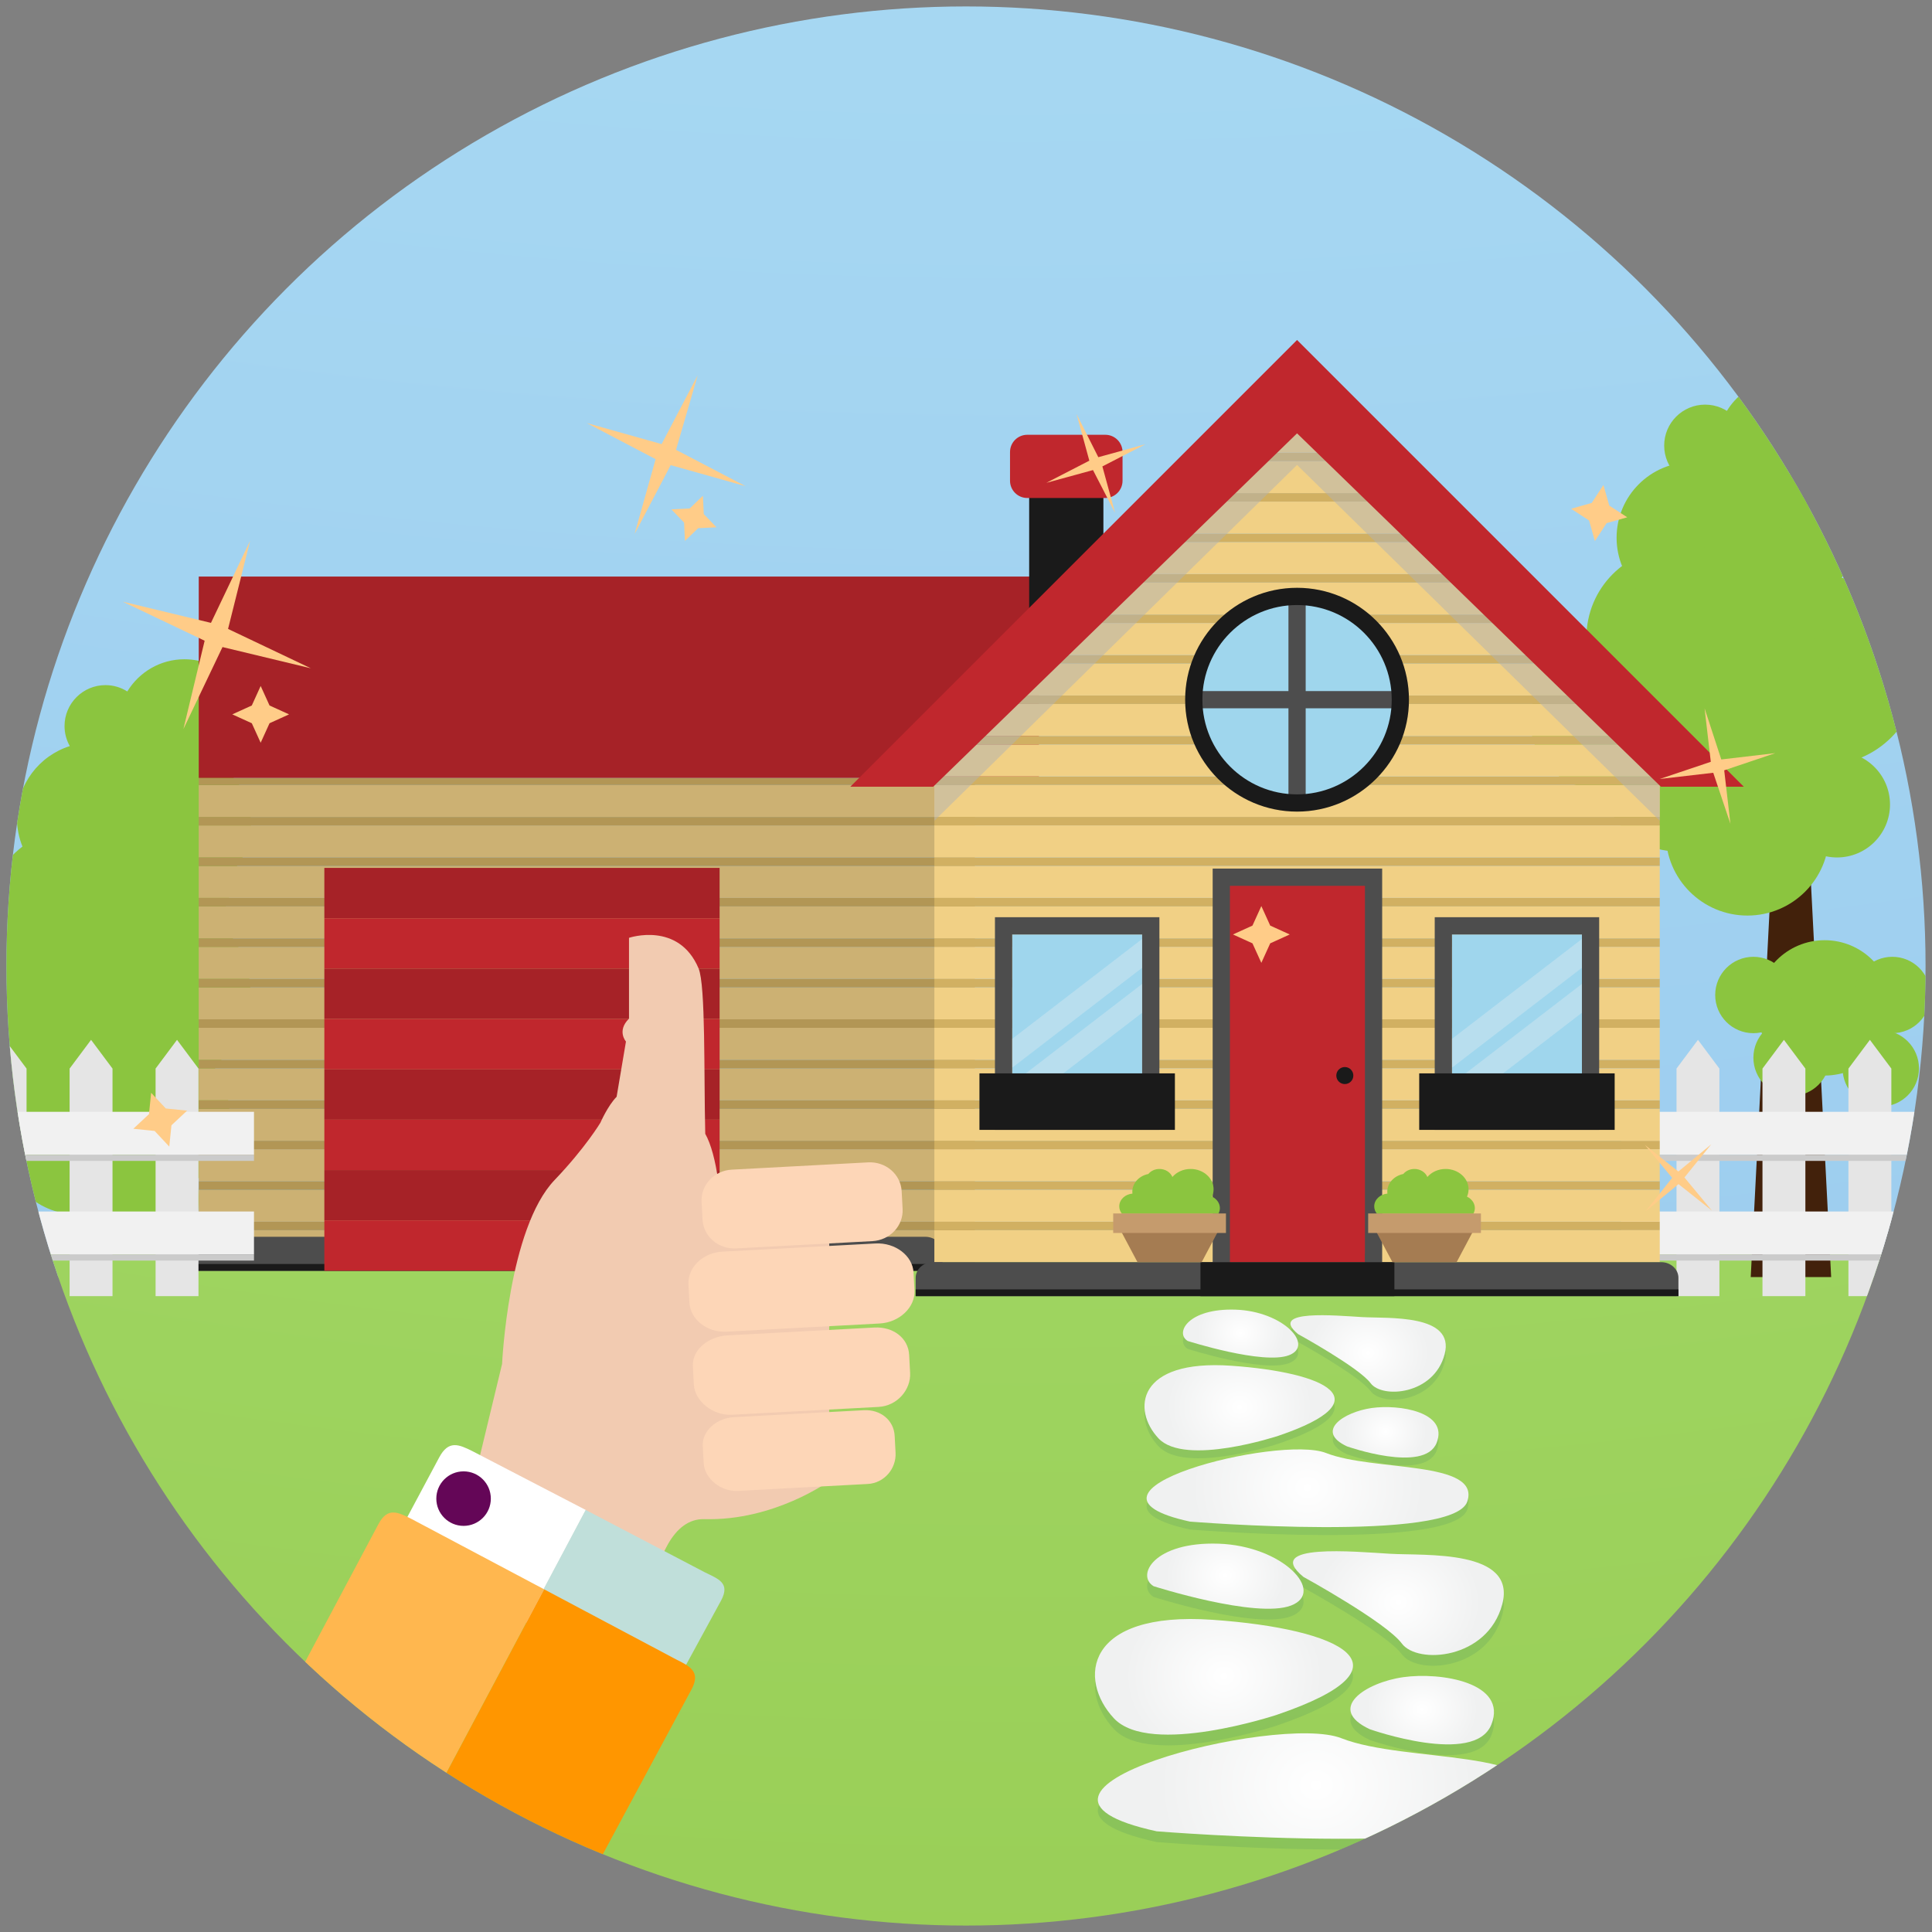 <?xml version="1.0" encoding="utf-8"?>
<!-- Generator: Adobe Illustrator 17.1.0, SVG Export Plug-In . SVG Version: 6.00 Build 0)  -->
<!DOCTYPE svg PUBLIC "-//W3C//DTD SVG 1.1//EN" "http://www.w3.org/Graphics/SVG/1.1/DTD/svg11.dtd">
<svg version="1.1" id="Layer_1" xmlns:x="http://ns.adobe.com/Extensibility/1.0/" xmlns:i="http://ns.adobe.com/AdobeIllustrator/10.0/" xmlns:graph="http://ns.adobe.com/Graphs/1.0/"
	 xmlns="http://www.w3.org/2000/svg" xmlns:xlink="http://www.w3.org/1999/xlink" xmlns:a="http://ns.adobe.com/AdobeSVGViewerExtensions/3.0/"
	 x="0px" y="0px" viewBox="0 0 600 600" enable-background="new 0 0 600 600" xml:space="preserve">
<rect x="0" y="0" width="600" height="600" fill="#808080" stroke="none"/>
<g>
	<defs>
		<circle id="SVGID_46_" cx="300" cy="300" r="298"/>
	</defs>
	<clipPath id="SVGID_2_">
		<use xlink:href="#SVGID_46_"  overflow="visible"/>
	</clipPath>
	<g clip-path="url(#SVGID_2_)">
		<radialGradient id="SVGID_4_" cx="317.472" cy="-1672.25" r="2257.315" gradientUnits="userSpaceOnUse">
			<stop  offset="0" style="stop-color:#CAFFFF"/>
			<stop  offset="0.995" style="stop-color:#9ACAEE"/>
			<a:midPointStop  offset="0" style="stop-color:#CAFFFF"/>
			<a:midPointStop  offset="0.5" style="stop-color:#CAFFFF"/>
			<a:midPointStop  offset="0.995" style="stop-color:#9ACAEE"/>
		</radialGradient>
		<rect x="-22.266" y="-17.25" fill="url(#SVGID_4_)" width="644.532" height="413.858"/>
		<radialGradient id="SVGID_6_" cx="317.472" cy="-1266.022" r="2257.315" gradientUnits="userSpaceOnUse">
			<stop  offset="0" style="stop-color:#C4FFA7"/>
			<stop  offset="0.995" style="stop-color:#91C547"/>
			<a:midPointStop  offset="0" style="stop-color:#C4FFA7"/>
			<a:midPointStop  offset="0.5" style="stop-color:#C4FFA7"/>
			<a:midPointStop  offset="0.995" style="stop-color:#91C547"/>
		</radialGradient>
		<rect x="-22.266" y="388.979" fill="url(#SVGID_6_)" width="644.532" height="413.858"/>
		<g>
			<path fill="#8BC53F" d="M71.627,240.542c3.959-3.785,6.437-9.107,6.437-15.016
				c0-11.478-9.307-20.785-20.787-20.785c-7.524,0-14.093,4.011-17.742,9.998
				c-1.962-1.24-4.284-1.969-6.777-1.969c-7.021,0-12.714,5.691-12.714,12.715
				c0,2.261,0.598,4.381,1.633,6.223c-9.513,3.005-16.412,11.896-16.412,22.403
				c0,3.112,0.618,6.074,1.717,8.793C0.26,267.994-4.103,276.037-4.103,285.119
				c0,1.771,0.183,3.498,0.498,5.176c-10.123,1.51-17.896,10.216-17.896,20.76
				c0,9.671,6.538,17.792,15.428,20.242c-0.036,0.591-0.09,1.177-0.09,1.775
				c0,7.276,2.668,13.918,7.059,19.042c-0.047,0.609-0.093,1.219-0.093,1.841
				c0,12.822,10.393,23.215,23.215,23.215c1.899,0,3.738-0.252,5.505-0.685
				c1.774,7.17,8.232,12.493,15.95,12.493c9.082,0,16.446-7.363,16.446-16.446
				c0-2.104-0.409-4.108-1.129-5.957c6.33-4.61,10.462-12.061,10.462-20.49
				c0-5.584-1.826-10.729-4.882-14.917c6.93-5.225,11.43-13.501,11.43-22.849
				c0-8.896-4.056-16.844-10.42-22.096c2.847-3.803,4.554-8.51,4.554-13.628
				c0-0.537-0.043-1.064-0.08-1.592c3.791-3.91,6.135-9.232,6.135-15.108
				C77.989,249.9,75.558,244.471,71.627,240.542z"/>
			<g>
				<defs>
					<rect id="SVGID_50_" x="61.723" y="241.583" width="241.025" height="153.07"/>
				</defs>
				<clipPath id="SVGID_8_">
					<use xlink:href="#SVGID_50_"  overflow="visible"/>
				</clipPath>
				<g clip-path="url(#SVGID_8_)">
					<rect x="55.835" y="382.056" fill="#F1D085" width="248.341" height="9.927"/>
					<rect x="55.835" y="379.412" fill="#D1B062" width="248.341" height="2.644"/>
					<rect x="55.835" y="369.485" fill="#F1D085" width="248.341" height="9.927"/>
					<rect x="55.835" y="366.843" fill="#D1B062" width="248.341" height="2.642"/>
					<rect x="55.835" y="356.914" fill="#F1D085" width="248.341" height="9.929"/>
					<rect x="55.835" y="354.272" fill="#D1B062" width="248.341" height="2.643"/>
					<rect x="55.835" y="344.344" fill="#F1D085" width="248.341" height="9.927"/>
					<rect x="55.835" y="341.701" fill="#D1B062" width="248.341" height="2.644"/>
					<rect x="55.835" y="331.773" fill="#F1D085" width="248.341" height="9.927"/>
					<rect x="55.835" y="329.129" fill="#D1B062" width="248.341" height="2.644"/>
					<rect x="55.835" y="319.202" fill="#F1D085" width="248.341" height="9.927"/>
					<rect x="55.835" y="316.559" fill="#D1B062" width="248.341" height="2.643"/>
					<rect x="55.835" y="306.632" fill="#F1D085" width="248.341" height="9.927"/>
					<rect x="55.835" y="303.988" fill="#D1B062" width="248.341" height="2.644"/>
					<rect x="55.835" y="294.061" fill="#F1D085" width="248.341" height="9.927"/>
					<rect x="55.835" y="291.417" fill="#D1B062" width="248.341" height="2.644"/>
					<rect x="55.835" y="281.49" fill="#F1D085" width="248.341" height="9.927"/>
					<rect x="55.835" y="278.847" fill="#D1B062" width="248.341" height="2.643"/>
					<rect x="55.835" y="268.92" fill="#F1D085" width="248.341" height="9.927"/>
					<rect x="55.835" y="266.276" fill="#D1B062" width="248.341" height="2.644"/>
					<rect x="55.835" y="256.348" fill="#F1D085" width="248.341" height="9.927"/>
					<rect x="55.835" y="253.704" fill="#D1B062" width="248.341" height="2.644"/>
					<rect x="55.835" y="243.777" fill="#F1D085" width="248.341" height="9.927"/>
					<rect x="55.835" y="241.133" fill="#D1B062" width="248.341" height="2.644"/>
					<rect x="55.835" y="231.206" fill="#F1D085" width="248.341" height="9.927"/>
					<rect x="55.835" y="228.564" fill="#D1B062" width="248.341" height="2.643"/>
					<rect x="55.835" y="218.636" fill="#F1D085" width="248.341" height="9.927"/>
					<rect x="55.835" y="215.992" fill="#D1B062" width="248.341" height="2.644"/>
					<rect x="55.835" y="206.065" fill="#F1D085" width="248.341" height="9.927"/>
					<rect x="55.835" y="203.421" fill="#D1B062" width="248.341" height="2.644"/>
					<rect x="55.835" y="193.494" fill="#F1D085" width="248.341" height="9.927"/>
					<rect x="55.835" y="190.851" fill="#D1B062" width="248.341" height="2.643"/>
					<rect x="55.835" y="180.924" fill="#F1D085" width="248.341" height="9.927"/>
					<rect x="55.835" y="178.28" fill="#D1B062" width="248.341" height="2.644"/>
					<rect x="55.835" y="168.353" fill="#F1D085" width="248.341" height="9.927"/>
					<rect x="55.835" y="165.709" fill="#D1B062" width="248.341" height="2.644"/>
					<rect x="55.835" y="155.781" fill="#F1D085" width="248.341" height="9.927"/>
					<rect x="55.835" y="153.139" fill="#D1B062" width="248.341" height="2.642"/>
					<rect x="55.835" y="143.21" fill="#F1D085" width="248.341" height="9.929"/>
					<rect x="55.835" y="140.568" fill="#D1B062" width="248.341" height="2.643"/>
					<rect x="55.835" y="130.64" fill="#F1D085" width="248.341" height="9.927"/>
				</g>
			</g>
			<rect x="61.723" y="241.583" opacity="0.17" fill="#1A1A1A" width="241.025" height="153.07"/>
			<rect x="61.723" y="179.06" fill="#A62227" width="260.926" height="62.523"/>
			<g>
				<path fill="#4D4D4D" d="M55.835,394.653v-5.684c0-2.691,2.396-4.873,5.354-4.873h226.169
					c2.957,0,5.354,2.182,5.354,4.873v5.684H55.835z"/>
				<rect x="55.835" y="392.544" fill="#1A1A1A" width="236.877" height="2.108"/>
			</g>
			<rect x="100.728" y="269.538" fill="#A62227" width="122.751" height="15.64"/>
			<rect x="100.728" y="285.177" fill="#C0272D" width="122.751" height="15.639"/>
			<rect x="100.728" y="300.817" fill="#A62227" width="122.751" height="15.639"/>
			<rect x="100.728" y="316.456" fill="#C0272D" width="122.751" height="15.64"/>
			<rect x="100.728" y="332.096" fill="#A62227" width="122.751" height="15.639"/>
			<rect x="100.728" y="347.735" fill="#C0272D" width="122.751" height="15.639"/>
			<rect x="100.728" y="363.374" fill="#A62227" width="122.751" height="15.641"/>
			<rect x="100.728" y="379.015" fill="#C0272D" width="122.751" height="15.638"/>
			<polygon fill="#42210B" points="556.196,153.319 568.687,396.608 543.704,396.608 			"/>
			<g>
				<circle fill="#8BC53F" cx="570.51" cy="249.844" r="16.447"/>
				<circle fill="#8BC53F" cx="520.802" cy="241.184" r="23.215"/>
				<circle fill="#8BC53F" cx="542.677" cy="258.976" r="25.36"/>
				<circle fill="#8BC53F" cx="566.654" cy="208.283" r="29.298"/>
				<circle fill="#8BC53F" cx="496.3" cy="223.947" r="21.017"/>
				<circle fill="#8BC53F" cx="566.654" cy="313.006" r="21.017"/>
				<circle fill="#8BC53F" cx="556.394" cy="328.48" r="11.861"/>
				<circle fill="#8BC53F" cx="584.09" cy="331.794" r="11.862"/>
				<circle fill="#8BC53F" cx="587.671" cy="309.005" r="11.861"/>
				<circle fill="#8BC53F" cx="544.532" cy="309.005" r="11.862"/>
				<circle fill="#8BC53F" cx="516.828" cy="220.657" r="20.527"/>
				<circle fill="#8BC53F" cx="520.562" cy="198.011" r="27.881"/>
				<circle fill="#8BC53F" cx="531.346" cy="171.909" r="18.591"/>
				<circle fill="#8BC53F" cx="525.546" cy="167.002" r="23.497"/>
				<circle fill="#8BC53F" cx="529.541" cy="138.375" r="12.714"/>
				<circle fill="#8BC53F" cx="553.058" cy="168.786" r="21.714"/>
				<circle fill="#8BC53F" cx="554.061" cy="138.417" r="20.786"/>
				<circle fill="#8BC53F" cx="545.919" cy="185.485" r="22.798"/>
				<circle fill="#8BC53F" cx="545.951" cy="221.209" r="28.634"/>
			</g>
			<g>
				<g>
					<g>
						<polygon fill="#E5E5E5" points="520.654,402.535 520.654,331.855 527.318,322.933 
							533.978,331.855 533.978,402.535 						"/>
						<polygon fill="#E5E5E5" points="547.353,402.535 547.353,331.855 554.014,322.933 
							560.677,331.855 560.677,402.535 						"/>
						<polygon fill="#E5E5E5" points="574.049,402.535 574.049,331.855 580.713,322.933 
							587.373,331.855 587.373,402.535 						"/>
					</g>
					<g>
						<rect x="503.417" y="345.276" fill="#F1F1F1" width="101.193" height="13.325"/>
						<rect x="503.417" y="358.601" fill="#CBCBCB" width="101.193" height="1.922"/>
						<rect x="503.417" y="376.233" fill="#F1F1F1" width="101.193" height="13.325"/>
						<rect x="503.417" y="389.559" fill="#CBCBCB" width="101.193" height="1.922"/>
					</g>
				</g>
			</g>
			<g>
				<g>
					<defs>
						<polygon id="SVGID_52_" points="515.452,242.088 402.813,131.904 290.174,242.088 
							290.174,391.976 515.452,391.976 						"/>
					</defs>
					<clipPath id="SVGID_10_">
						<use xlink:href="#SVGID_52_"  overflow="visible"/>
					</clipPath>
					<rect x="289.951" y="382.049" clip-path="url(#SVGID_10_)" fill="#F1D085" width="225.724" height="9.927"/>
					<rect x="289.951" y="379.405" clip-path="url(#SVGID_10_)" fill="#D1B062" width="225.724" height="2.644"/>
					<rect x="289.951" y="369.478" clip-path="url(#SVGID_10_)" fill="#F1D085" width="225.724" height="9.927"/>
					<rect x="289.951" y="366.836" clip-path="url(#SVGID_10_)" fill="#D1B062" width="225.724" height="2.642"/>
					<rect x="289.951" y="356.907" clip-path="url(#SVGID_10_)" fill="#F1D085" width="225.724" height="9.929"/>
					<rect x="289.951" y="354.264" clip-path="url(#SVGID_10_)" fill="#D1B062" width="225.724" height="2.643"/>
					<rect x="289.951" y="344.337" clip-path="url(#SVGID_10_)" fill="#F1D085" width="225.724" height="9.927"/>
					<rect x="289.951" y="341.693" clip-path="url(#SVGID_10_)" fill="#D1B062" width="225.724" height="2.644"/>
					<rect x="289.951" y="331.766" clip-path="url(#SVGID_10_)" fill="#F1D085" width="225.724" height="9.927"/>
					<rect x="289.951" y="329.122" clip-path="url(#SVGID_10_)" fill="#D1B062" width="225.724" height="2.644"/>
					<rect x="289.951" y="319.195" clip-path="url(#SVGID_10_)" fill="#F1D085" width="225.724" height="9.927"/>
					<rect x="289.951" y="316.552" clip-path="url(#SVGID_10_)" fill="#D1B062" width="225.724" height="2.643"/>
					<rect x="289.951" y="306.625" clip-path="url(#SVGID_10_)" fill="#F1D085" width="225.724" height="9.927"/>
					<rect x="289.951" y="303.981" clip-path="url(#SVGID_10_)" fill="#D1B062" width="225.724" height="2.644"/>
					<rect x="289.951" y="294.053" clip-path="url(#SVGID_10_)" fill="#F1D085" width="225.724" height="9.927"/>
					<rect x="289.951" y="291.409" clip-path="url(#SVGID_10_)" fill="#D1B062" width="225.724" height="2.644"/>
					<rect x="289.951" y="281.482" clip-path="url(#SVGID_10_)" fill="#F1D085" width="225.724" height="9.927"/>
					<rect x="289.951" y="278.839" clip-path="url(#SVGID_10_)" fill="#D1B062" width="225.724" height="2.643"/>
					<rect x="289.951" y="268.912" clip-path="url(#SVGID_10_)" fill="#F1D085" width="225.724" height="9.927"/>
					<rect x="289.951" y="266.268" clip-path="url(#SVGID_10_)" fill="#D1B062" width="225.724" height="2.644"/>
					<rect x="289.951" y="256.341" clip-path="url(#SVGID_10_)" fill="#F1D085" width="225.724" height="9.927"/>
					<rect x="289.951" y="253.697" clip-path="url(#SVGID_10_)" fill="#D1B062" width="225.724" height="2.644"/>
					<rect x="289.951" y="243.77" clip-path="url(#SVGID_10_)" fill="#F1D085" width="225.724" height="9.927"/>
					<rect x="289.951" y="241.126" clip-path="url(#SVGID_10_)" fill="#D1B062" width="225.724" height="2.644"/>
					<rect x="289.951" y="231.198" clip-path="url(#SVGID_10_)" fill="#F1D085" width="225.724" height="9.927"/>
					<rect x="289.951" y="228.556" clip-path="url(#SVGID_10_)" fill="#D1B062" width="225.724" height="2.643"/>
					<rect x="289.951" y="218.629" clip-path="url(#SVGID_10_)" fill="#F1D085" width="225.724" height="9.927"/>
					<rect x="289.951" y="215.985" clip-path="url(#SVGID_10_)" fill="#D1B062" width="225.724" height="2.644"/>
					<rect x="289.951" y="206.057" clip-path="url(#SVGID_10_)" fill="#F1D085" width="225.724" height="9.927"/>
					<rect x="289.951" y="203.413" clip-path="url(#SVGID_10_)" fill="#D1B062" width="225.724" height="2.644"/>
					<rect x="289.951" y="193.486" clip-path="url(#SVGID_10_)" fill="#F1D085" width="225.724" height="9.927"/>
					<rect x="289.951" y="190.844" clip-path="url(#SVGID_10_)" fill="#D1B062" width="225.724" height="2.643"/>
					<rect x="289.951" y="180.917" clip-path="url(#SVGID_10_)" fill="#F1D085" width="225.724" height="9.927"/>
					<rect x="289.951" y="178.273" clip-path="url(#SVGID_10_)" fill="#D1B062" width="225.724" height="2.644"/>
					<rect x="289.951" y="168.345" clip-path="url(#SVGID_10_)" fill="#F1D085" width="225.724" height="9.927"/>
					<rect x="289.951" y="165.702" clip-path="url(#SVGID_10_)" fill="#D1B062" width="225.724" height="2.644"/>
					<rect x="289.951" y="155.774" clip-path="url(#SVGID_10_)" fill="#F1D085" width="225.724" height="9.927"/>
					<rect x="289.951" y="153.131" clip-path="url(#SVGID_10_)" fill="#D1B062" width="225.724" height="2.642"/>
					<rect x="289.951" y="143.203" clip-path="url(#SVGID_10_)" fill="#F1D085" width="225.724" height="9.929"/>
					<rect x="289.951" y="140.561" clip-path="url(#SVGID_10_)" fill="#D1B062" width="225.724" height="2.643"/>
					<rect x="289.951" y="130.633" clip-path="url(#SVGID_10_)" fill="#F1D085" width="225.724" height="9.927"/>
					<rect x="289.951" y="127.989" clip-path="url(#SVGID_10_)" fill="#D1B062" width="225.724" height="2.644"/>
				</g>
				<rect x="319.617" y="150.193" fill="#1A1A1A" width="23.055" height="40.543"/>
				<polygon opacity="0.5" fill="#B2B2B2"  a:adobe-blending-mode="multiply" points="515.452,254.887 
					515.452,242.088 402.813,131.904 290.174,242.088 290.174,254.887 402.813,144.394 				
					"/>
				<g>
					<path fill="#4D4D4D" d="M521.252,402.535v-5.684c0-2.692-2.396-4.874-5.354-4.874H289.728
						c-2.957,0-5.353,2.182-5.353,4.874v5.684H521.252z"/>
					<rect x="284.375" y="400.426" fill="#1A1A1A" width="236.877" height="2.108"/>
				</g>
				<g>
					<g>
						<rect x="379.282" y="272.423" fill="#C0272D" width="47.286" height="119.553"/>
						<polygon fill="#4D4D4D" points="376.605,269.746 376.605,394.653 381.962,394.653 
							381.962,389.3 381.959,389.3 381.959,275.1 423.891,275.1 423.891,389.3 
							423.862,389.3 423.862,394.653 429.245,394.653 429.245,269.746 						"/>
					</g>
					<rect x="372.814" y="391.976" fill="#1A1A1A" width="60.223" height="10.558"/>
					<g  a:adobe-blending-mode="multiply">
						<path fill="#C0272D"  a:adobe-blending-mode="normal" d="M418.762,321.976l-15.837,0.259
							l-15.836,0.159l-0.414,0.004l-0.004-0.422l-0.086-9.981l-0.03-9.981
							l-0.06-19.962l-0.002-0.595l0.595,0.002l31.673,0.099l0.499,0.002
							l-0.004,0.493l-0.182,19.962l-0.139,9.981L418.762,321.976z M418.762,321.976
							l-0.173-9.981l-0.139-9.981l-0.182-19.962l0.494,0.494l-31.673,0.099
							l0.593-0.593l-0.06,19.962l-0.03,9.981l-0.086,9.981l-0.417-0.417
							l15.836,0.159L418.762,321.976z"/>
					</g>
					<g  a:adobe-blending-mode="multiply">
						<path fill="#C0272D"  a:adobe-blending-mode="normal" d="M418.762,382.049l-15.837,0.259
							l-15.836,0.159l-0.414,0.004l-0.004-0.422l-0.086-9.98l-0.03-9.98
							l-0.06-19.961l-0.002-0.595l0.595,0.002l31.673,0.099l0.499,0.001
							l-0.004,0.493l-0.182,19.961l-0.139,9.98L418.762,382.049z M418.762,382.049
							l-0.173-9.98l-0.139-9.98l-0.182-19.961l0.494,0.494l-31.673,0.099
							l0.593-0.593l-0.06,19.961l-0.03,9.98l-0.086,9.98l-0.417-0.417
							l15.836,0.159L418.762,382.049z"/>
					</g>
					<circle fill="#1A1A1A" cx="417.648" cy="334.023" r="2.644"/>
				</g>
				<polygon fill="#C0272D" points="402.813,105.583 264.078,244.319 289.816,244.319 402.813,134.58 
					515.812,244.319 541.549,244.319 				"/>
				<path fill="#C0272D" d="M348.615,149.301c0,2.957-2.396,5.354-5.353,5.354h-24.236
					c-2.957,0-5.353-2.397-5.353-5.354v-8.922c0-2.957,2.396-5.352,5.353-5.352
					h24.236c2.957,0,5.353,2.396,5.353,5.352V149.301z"/>
				<g>
					<circle fill="#9FD6ED" cx="402.812" cy="217.299" r="32.076"/>
					<g>
						<rect x="400.137" y="185.223" fill="#4D4D4D" width="5.354" height="64.153"/>
					</g>
					<g>
						<rect x="370.736" y="214.622" fill="#4D4D4D" width="64.155" height="5.354"/>
					</g>
					<path fill="#1A1A1A" d="M368.06,217.299c0-19.163,15.591-34.753,34.753-34.753
						c19.164,0,34.753,15.589,34.753,34.753c0,19.164-15.589,34.753-34.753,34.753
						C383.651,252.052,368.06,236.463,368.06,217.299z M373.413,217.299
						c0,16.212,13.19,29.4,29.4,29.4c16.211,0,29.399-13.189,29.399-29.4
						c0-16.211-13.188-29.399-29.399-29.399
						C386.603,187.901,373.413,201.088,373.413,217.299z"/>
				</g>
				<g>
					<g>
						<g>
							<g>
								<rect x="314.345" y="290.206" fill="#9FD6ED" width="40.361" height="55.343"/>
								<path fill="#4D4D4D" d="M308.992,284.852v66.051h51.068v-66.051H308.992z M354.707,345.549
									H314.346v-55.343h40.361V345.549z"/>
							</g>
							<polygon opacity="0.3" fill="#F1F1F1" points="354.707,291.599 314.346,322.628 314.346,331.585 
								354.707,300.553 							"/>
							<polygon opacity="0.3" fill="#F1F1F1" points="354.707,305.561 314.346,336.593 314.346,345.549 
								354.707,314.518 							"/>
						</g>
						<rect x="304.176" y="333.351" fill="#1A1A1A" width="60.7" height="17.551"/>
					</g>
					<g>
						<g>
							<g>
								<rect x="450.921" y="290.206" fill="#9FD6ED" width="40.361" height="55.343"/>
								<path fill="#4D4D4D" d="M445.567,284.852v66.051h51.068v-66.051H445.567z M491.281,345.549
									h-40.361v-55.343h40.361V345.549z"/>
							</g>
							<polygon opacity="0.3" fill="#F1F1F1" points="491.281,291.599 450.921,322.628 450.921,331.585 
								491.281,300.553 							"/>
							<polygon opacity="0.3" fill="#F1F1F1" points="491.281,305.561 450.921,336.593 450.921,345.549 
								491.281,314.518 							"/>
						</g>
						<rect x="440.751" y="333.351" fill="#1A1A1A" width="60.699" height="17.551"/>
					</g>
				</g>
				<g>
					<polygon fill="#A57C52" points="432.439,391.976 452.37,391.976 457.723,381.902 
						427.085,381.902 					"/>
					<path fill="#8BC53F" d="M430.871,370.687c-0.023-0.195-0.037-0.393-0.037-0.593
						c0-2.688,2.125-4.933,4.964-5.496c0.785-0.945,2.037-1.566,3.46-1.566
						c1.849,0,3.413,1.039,4.02,2.49c1.303-1.51,3.354-2.49,5.664-2.49
						c3.938,0,7.132,2.83,7.132,6.319c0,0.804-0.177,1.573-0.489,2.281
						c1.448,0.682,2.444,2.014,2.444,3.57c0,0.634-0.18,1.228-0.474,1.764h-4.996
						h-2.908h-0.305h-5.132h-0.857h-0.578h-3.4h-0.095h-4.34h-2.528h-4.783
						c-0.533-0.656-0.854-1.454-0.854-2.321
						C426.779,372.565,428.579,370.878,430.871,370.687z"/>
					<rect x="424.895" y="376.846" fill="#C59B6D" width="35.018" height="6.07"/>
				</g>
				<g>
					<polygon fill="#A57C52" points="353.257,391.976 373.188,391.976 378.541,381.902 
						347.904,381.902 					"/>
					<path fill="#8BC53F" d="M351.689,370.687c-0.023-0.195-0.037-0.393-0.037-0.593
						c0-2.688,2.124-4.933,4.964-5.496c0.784-0.945,2.035-1.566,3.459-1.566
						c1.849,0,3.414,1.039,4.02,2.49c1.304-1.51,3.354-2.49,5.663-2.49
						c3.938,0,7.132,2.83,7.132,6.319c0,0.804-0.178,1.573-0.488,2.281
						c1.447,0.682,2.444,2.014,2.444,3.57c0,0.634-0.181,1.228-0.474,1.764h-4.996
						h-2.908h-0.305h-5.134h-0.855h-0.578h-3.4h-0.095h-4.339h-2.528h-4.784
						c-0.533-0.656-0.853-1.454-0.853-2.321
						C347.597,372.565,349.397,370.878,351.689,370.687z"/>
					<rect x="345.713" y="376.846" fill="#C59B6D" width="35.018" height="6.07"/>
				</g>
			</g>
			<g>
				<g>
					<polygon fill="#E5E5E5" points="-5.078,402.535 -5.078,331.855 1.582,322.933 8.245,331.855 
						8.245,402.535 					"/>
					<polygon fill="#E5E5E5" points="21.618,402.535 21.618,331.855 28.281,322.933 
						34.942,331.855 34.942,402.535 					"/>
					<polygon fill="#E5E5E5" points="48.317,402.535 48.317,331.855 54.978,322.933 
						61.641,331.855 61.641,402.535 					"/>
				</g>
				<g>
					<rect x="-22.315" y="345.276" fill="#F1F1F1" width="101.193" height="13.325"/>
					<rect x="-22.315" y="358.601" fill="#CBCBCB" width="101.193" height="1.922"/>
					<rect x="-22.315" y="376.233" fill="#F1F1F1" width="101.193" height="13.325"/>
					<rect x="-22.315" y="389.559" fill="#CBCBCB" width="101.193" height="1.922"/>
				</g>
			</g>
		</g>
		<g>
			<polygon fill="#FFCC88" points="209.944,139.696 216.673,116.544 205.469,137.917 
				182.236,131.39 203.609,142.594 197.083,165.827 208.287,144.454 231.519,150.98 			
				"/>
			<polygon fill="#FFCC88" points="523.122,365.674 531.444,355.378 521.233,363.823 510.853,355.586 
				519.298,365.797 511.061,376.176 521.272,367.732 531.651,375.969 			"/>
			<polygon fill="#FFCC88" points="534.56,235.859 529.373,219.976 531.303,236.588 
				515.452,241.921 532.064,239.992 537.398,255.842 535.469,239.23 551.319,233.896 			
				"/>
			<polygon fill="#FFCC88" points="70.824,195.319 77.656,167.981 65.518,193.439 38.096,186.847 
				63.554,198.984 56.961,226.407 69.099,200.949 96.521,207.541 			"/>
			<polygon fill="#FFCC88" points="341.093,141.982 334.342,128.594 338.302,143.069 
				324.962,149.946 339.438,145.986 346.315,159.326 342.355,144.85 355.695,137.974 			
				"/>
			<polygon fill="#FFCC88" points="218.566,159.653 218.291,153.964 214.185,157.912 
				208.496,158.187 212.444,162.292 212.719,167.981 216.825,164.033 222.514,163.759 			
				"/>
			<polygon fill="#FFCC88" points="51.486,344.245 46.941,339.381 46.265,346.004 41.401,350.549 
				48.023,351.225 52.568,356.089 53.244,349.466 58.108,344.921 			"/>
			<polygon fill="#FFCC88" points="499.773,157.017 497.961,150.611 494.326,156.188 
				487.921,158 493.498,161.635 495.309,168.041 498.944,162.463 505.35,160.652 			
				"/>
			<polygon fill="#FFCC88" points="83.707,219.098 80.953,213.038 78.198,219.098 72.138,221.853 
				78.198,224.607 80.953,230.668 83.707,224.607 89.768,221.853 			"/>
			<polygon fill="#FFCC88" points="394.476,287.452 391.721,281.391 388.967,287.452 
				382.907,290.206 388.967,292.961 391.721,299.021 394.476,292.961 400.536,290.206 			
				"/>
		</g>
		<g>
			
				<radialGradient id="SVGID_12_" cx="424.88" cy="422.788" r="19.011" gradientTransform="matrix(-1 0 0 -0.88 849.759 794.644)" gradientUnits="userSpaceOnUse">
				<stop  offset="0" style="stop-color:#00636C;stop-opacity:0.1"/>
				<stop  offset="0.982" style="stop-color:#004C65;stop-opacity:0.1"/>
				<a:midPointStop  offset="0" style="stop-color:#00636C;stop-opacity:0.1"/>
				<a:midPointStop  offset="0.5" style="stop-color:#00636C;stop-opacity:0.1"/>
				<a:midPointStop  offset="0.982" style="stop-color:#004C65;stop-opacity:0.1"/>
			</radialGradient>
			<path fill="url(#SVGID_12_)" d="M403.137,416.782c0,0,18.946,10.407,22.52,15.246
				c3.575,4.839,19.631,3.658,22.983-8.977
				c3.352-12.635-17.657-11.089-25.607-11.555
				C415.082,411.032,393.652,408.999,403.137,416.782z"/>
			
				<radialGradient id="SVGID_14_" cx="385.276" cy="416.619" r="13.71" gradientTransform="matrix(-1 0 0 -0.88 770.553 783.049)" gradientUnits="userSpaceOnUse">
				<stop  offset="0" style="stop-color:#00636C;stop-opacity:0.1"/>
				<stop  offset="0.982" style="stop-color:#004C65;stop-opacity:0.1"/>
				<a:midPointStop  offset="0" style="stop-color:#00636C;stop-opacity:0.1"/>
				<a:midPointStop  offset="0.5" style="stop-color:#00636C;stop-opacity:0.1"/>
				<a:midPointStop  offset="0.982" style="stop-color:#004C65;stop-opacity:0.1"/>
			</radialGradient>
			<path fill="url(#SVGID_14_)" d="M368.851,418.913c0,0,23.471,7.497,31.468,4.422
				c7.998-3.075-1.846-13.658-16.609-14.148
				C368.947,408.695,364.786,416.444,368.851,418.913z"/>
			
				<radialGradient id="SVGID_16_" cx="384.96" cy="439.652" r="22.879" gradientTransform="matrix(-1 0 0 -0.88 769.919 826.34)" gradientUnits="userSpaceOnUse">
				<stop  offset="0" style="stop-color:#00636C;stop-opacity:0.1"/>
				<stop  offset="0.982" style="stop-color:#004C65;stop-opacity:0.1"/>
				<a:midPointStop  offset="0" style="stop-color:#00636C;stop-opacity:0.1"/>
				<a:midPointStop  offset="0.5" style="stop-color:#00636C;stop-opacity:0.1"/>
				<a:midPointStop  offset="0.982" style="stop-color:#004C65;stop-opacity:0.1"/>
			</radialGradient>
			<path fill="url(#SVGID_16_)" d="M397.038,448.35c0,0-28.975,9.627-37.248,0.815
				c-8.273-8.812-6.815-24.62,22.598-22.56
				C411.802,428.665,429.642,437.277,397.038,448.35z"/>
			
				<radialGradient id="SVGID_18_" cx="430.32" cy="447.281" r="12.868" gradientTransform="matrix(-1 0 0 -0.88 860.64 840.678)" gradientUnits="userSpaceOnUse">
				<stop  offset="0" style="stop-color:#00636C;stop-opacity:0.1"/>
				<stop  offset="0.982" style="stop-color:#004C65;stop-opacity:0.1"/>
				<a:midPointStop  offset="0" style="stop-color:#00636C;stop-opacity:0.1"/>
				<a:midPointStop  offset="0.5" style="stop-color:#00636C;stop-opacity:0.1"/>
				<a:midPointStop  offset="0.982" style="stop-color:#004C65;stop-opacity:0.1"/>
			</radialGradient>
			<path fill="url(#SVGID_18_)" d="M418.329,451.648c0,0,24.044,8.488,27.829-1.095
				c3.785-9.583-11.595-12.043-20.206-10.813
				C417.339,440.969,408.247,446.948,418.329,451.648z"/>
			
				<radialGradient id="SVGID_20_" cx="406.072" cy="464.651" r="36.357" gradientTransform="matrix(-1 0 0 -0.88 812.144 873.327)" gradientUnits="userSpaceOnUse">
				<stop  offset="0" style="stop-color:#00636C;stop-opacity:0.1"/>
				<stop  offset="0.982" style="stop-color:#004C65;stop-opacity:0.1"/>
				<a:midPointStop  offset="0" style="stop-color:#00636C;stop-opacity:0.1"/>
				<a:midPointStop  offset="0.5" style="stop-color:#00636C;stop-opacity:0.1"/>
				<a:midPointStop  offset="0.982" style="stop-color:#004C65;stop-opacity:0.1"/>
			</radialGradient>
			<path fill="url(#SVGID_20_)" d="M369.561,475.008c0,0,81.794,6.63,86.112-6.22
				c4.316-12.849-29.251-9.31-43.84-15.078
				C397.243,447.941,327.115,465.78,369.561,475.008z"/>
			
				<radialGradient id="SVGID_22_" cx="424.88" cy="420.328" r="19.011" gradientTransform="matrix(-1 0 0 -0.88 849.759 790.019)" gradientUnits="userSpaceOnUse">
				<stop  offset="0" style="stop-color:#FFFFFF"/>
				<stop  offset="0.99" style="stop-color:#F0F1F1"/>
				<a:midPointStop  offset="0" style="stop-color:#FFFFFF"/>
				<a:midPointStop  offset="0.5" style="stop-color:#FFFFFF"/>
				<a:midPointStop  offset="0.99" style="stop-color:#F0F1F1"/>
			</radialGradient>
			<path fill="url(#SVGID_22_)" d="M403.137,414.321c0,0,18.946,10.407,22.52,15.246
				c3.575,4.84,19.631,3.659,22.983-8.977c3.352-12.635-17.657-11.089-25.607-11.555
				C415.082,408.57,393.652,406.539,403.137,414.321z"/>
			
				<radialGradient id="SVGID_24_" cx="385.276" cy="414.159" r="13.71" gradientTransform="matrix(-1 0 0 -0.88 770.553 778.424)" gradientUnits="userSpaceOnUse">
				<stop  offset="0" style="stop-color:#FFFFFF"/>
				<stop  offset="0.99" style="stop-color:#F0F1F1"/>
				<a:midPointStop  offset="0" style="stop-color:#FFFFFF"/>
				<a:midPointStop  offset="0.5" style="stop-color:#FFFFFF"/>
				<a:midPointStop  offset="0.99" style="stop-color:#F0F1F1"/>
			</radialGradient>
			<path fill="url(#SVGID_24_)" d="M368.851,416.452c0,0,23.471,7.497,31.468,4.421
				c7.998-3.076-1.846-13.658-16.609-14.148
				C368.947,406.235,364.786,413.983,368.851,416.452z"/>
			
				<radialGradient id="SVGID_26_" cx="384.96" cy="437.191" r="22.879" gradientTransform="matrix(-1 0 0 -0.88 769.919 821.715)" gradientUnits="userSpaceOnUse">
				<stop  offset="0" style="stop-color:#FFFFFF"/>
				<stop  offset="0.99" style="stop-color:#F0F1F1"/>
				<a:midPointStop  offset="0" style="stop-color:#FFFFFF"/>
				<a:midPointStop  offset="0.5" style="stop-color:#FFFFFF"/>
				<a:midPointStop  offset="0.99" style="stop-color:#F0F1F1"/>
			</radialGradient>
			<path fill="url(#SVGID_26_)" d="M397.038,445.89c0,0-28.975,9.627-37.248,0.815
				c-8.273-8.812-6.815-24.62,22.598-22.56
				C411.802,426.205,429.642,434.817,397.038,445.89z"/>
			
				<radialGradient id="SVGID_28_" cx="430.32" cy="444.82" r="12.868" gradientTransform="matrix(-1 0 0 -0.88 860.64 836.053)" gradientUnits="userSpaceOnUse">
				<stop  offset="0" style="stop-color:#FFFFFF"/>
				<stop  offset="0.99" style="stop-color:#F0F1F1"/>
				<a:midPointStop  offset="0" style="stop-color:#FFFFFF"/>
				<a:midPointStop  offset="0.5" style="stop-color:#FFFFFF"/>
				<a:midPointStop  offset="0.99" style="stop-color:#F0F1F1"/>
			</radialGradient>
			<path fill="url(#SVGID_28_)" d="M418.329,449.188c0,0,24.044,8.487,27.829-1.096
				c3.785-9.583-11.595-12.043-20.206-10.814
				C417.339,438.509,408.247,444.487,418.329,449.188z"/>
			
				<radialGradient id="SVGID_30_" cx="406.072" cy="462.19" r="36.357" gradientTransform="matrix(-1 0 0 -0.88 812.144 868.701)" gradientUnits="userSpaceOnUse">
				<stop  offset="0" style="stop-color:#FFFFFF"/>
				<stop  offset="0.99" style="stop-color:#F0F1F1"/>
				<a:midPointStop  offset="0" style="stop-color:#FFFFFF"/>
				<a:midPointStop  offset="0.5" style="stop-color:#FFFFFF"/>
				<a:midPointStop  offset="0.99" style="stop-color:#F0F1F1"/>
			</radialGradient>
			<path fill="url(#SVGID_30_)" d="M369.561,472.547c0,0,81.794,6.63,86.112-6.22
				c4.316-12.85-29.251-9.31-43.84-15.079
				C397.243,445.48,327.115,463.32,369.561,472.547z"/>
		</g>
		<g>
			
				<radialGradient id="SVGID_32_" cx="434.293" cy="501.204" r="25.799" gradientTransform="matrix(-1 0 0 -0.88 868.585 942.03)" gradientUnits="userSpaceOnUse">
				<stop  offset="0" style="stop-color:#00636C;stop-opacity:0.1"/>
				<stop  offset="0.982" style="stop-color:#004C65;stop-opacity:0.1"/>
				<a:midPointStop  offset="0" style="stop-color:#00636C;stop-opacity:0.1"/>
				<a:midPointStop  offset="0.5" style="stop-color:#00636C;stop-opacity:0.1"/>
				<a:midPointStop  offset="0.982" style="stop-color:#004C65;stop-opacity:0.1"/>
			</radialGradient>
			<path fill="url(#SVGID_32_)" d="M404.787,493.054c0,0,25.71,14.122,30.561,20.69
				c4.851,6.567,26.64,4.964,31.19-12.183
				c4.549-17.147-23.962-15.048-34.751-15.68
				C420.997,485.25,391.914,482.492,404.787,493.054z"/>
			
				<radialGradient id="SVGID_34_" cx="380.548" cy="492.833" r="18.605" gradientTransform="matrix(-1 0 0 -0.88 761.097 926.295)" gradientUnits="userSpaceOnUse">
				<stop  offset="0" style="stop-color:#00636C;stop-opacity:0.1"/>
				<stop  offset="0.982" style="stop-color:#004C65;stop-opacity:0.1"/>
				<a:midPointStop  offset="0" style="stop-color:#00636C;stop-opacity:0.1"/>
				<a:midPointStop  offset="0.5" style="stop-color:#00636C;stop-opacity:0.1"/>
				<a:midPointStop  offset="0.982" style="stop-color:#004C65;stop-opacity:0.1"/>
			</radialGradient>
			<path fill="url(#SVGID_34_)" d="M358.258,495.945c0,0,31.852,10.174,42.704,6.001
				c10.853-4.174-2.506-18.535-22.54-19.2
				C358.388,482.079,352.742,492.595,358.258,495.945z"/>
			
				<radialGradient id="SVGID_35_" cx="380.118" cy="524.089" r="31.048" gradientTransform="matrix(-1 0 0 -0.88 760.237 985.043)" gradientUnits="userSpaceOnUse">
				<stop  offset="0" style="stop-color:#00636C;stop-opacity:0.1"/>
				<stop  offset="0.982" style="stop-color:#004C65;stop-opacity:0.1"/>
				<a:midPointStop  offset="0" style="stop-color:#00636C;stop-opacity:0.1"/>
				<a:midPointStop  offset="0.5" style="stop-color:#00636C;stop-opacity:0.1"/>
				<a:midPointStop  offset="0.982" style="stop-color:#004C65;stop-opacity:0.1"/>
			</radialGradient>
			<path fill="url(#SVGID_35_)" d="M396.509,535.894c0,0-39.321,13.065-50.549,1.106
				c-11.228-11.959-9.249-33.411,30.667-30.615
				C416.545,509.179,440.755,520.867,396.509,535.894z"/>
			
				<radialGradient id="SVGID_36_" cx="441.676" cy="534.442" r="17.463" gradientTransform="matrix(-1 0 0 -0.88 883.352 1004.501)" gradientUnits="userSpaceOnUse">
				<stop  offset="0" style="stop-color:#00636C;stop-opacity:0.1"/>
				<stop  offset="0.982" style="stop-color:#004C65;stop-opacity:0.1"/>
				<a:midPointStop  offset="0" style="stop-color:#00636C;stop-opacity:0.1"/>
				<a:midPointStop  offset="0.5" style="stop-color:#00636C;stop-opacity:0.1"/>
				<a:midPointStop  offset="0.982" style="stop-color:#004C65;stop-opacity:0.1"/>
			</radialGradient>
			<path fill="url(#SVGID_36_)" d="M425.403,540.369c0,0,32.629,11.519,37.765-1.487
				c5.136-13.005-15.735-16.344-27.422-14.674
				C424.059,525.877,411.721,533.99,425.403,540.369z"/>
			
				<radialGradient id="SVGID_38_" cx="408.77" cy="558.015" r="49.339" gradientTransform="matrix(-1 0 0 -0.88 817.54 1048.807)" gradientUnits="userSpaceOnUse">
				<stop  offset="0" style="stop-color:#00636C;stop-opacity:0.1"/>
				<stop  offset="0.982" style="stop-color:#004C65;stop-opacity:0.1"/>
				<a:midPointStop  offset="0" style="stop-color:#00636C;stop-opacity:0.1"/>
				<a:midPointStop  offset="0.5" style="stop-color:#00636C;stop-opacity:0.1"/>
				<a:midPointStop  offset="0.982" style="stop-color:#004C65;stop-opacity:0.1"/>
			</radialGradient>
			<path fill="url(#SVGID_38_)" d="M359.222,572.07c0,0,111.001,8.997,116.859-8.442
				c5.857-17.437-39.696-12.634-59.494-20.462
				C396.788,535.338,301.62,559.548,359.222,572.07z"/>
			
				<radialGradient id="SVGID_40_" cx="434.293" cy="497.865" r="25.799" gradientTransform="matrix(-1 0 0 -0.88 868.585 935.753)" gradientUnits="userSpaceOnUse">
				<stop  offset="0" style="stop-color:#FFFFFF"/>
				<stop  offset="0.99" style="stop-color:#F0F1F1"/>
				<a:midPointStop  offset="0" style="stop-color:#FFFFFF"/>
				<a:midPointStop  offset="0.5" style="stop-color:#FFFFFF"/>
				<a:midPointStop  offset="0.99" style="stop-color:#F0F1F1"/>
			</radialGradient>
			<path fill="url(#SVGID_40_)" d="M404.787,489.714c0,0,25.71,14.123,30.561,20.69
				c4.851,6.568,26.64,4.965,31.19-12.182
				c4.549-17.147-23.962-15.048-34.751-15.681
				C420.997,481.91,391.914,479.153,404.787,489.714z"/>
			
				<radialGradient id="SVGID_41_" cx="380.548" cy="489.493" r="18.605" gradientTransform="matrix(-1 0 0 -0.88 761.097 920.019)" gradientUnits="userSpaceOnUse">
				<stop  offset="0" style="stop-color:#FFFFFF"/>
				<stop  offset="0.99" style="stop-color:#F0F1F1"/>
				<a:midPointStop  offset="0" style="stop-color:#FFFFFF"/>
				<a:midPointStop  offset="0.5" style="stop-color:#FFFFFF"/>
				<a:midPointStop  offset="0.99" style="stop-color:#F0F1F1"/>
			</radialGradient>
			<path fill="url(#SVGID_41_)" d="M358.258,492.606c0,0,31.852,10.174,42.704,6
				c10.853-4.174-2.506-18.535-22.54-19.2
				C358.388,478.741,352.742,489.255,358.258,492.606z"/>
			
				<radialGradient id="SVGID_43_" cx="380.118" cy="520.75" r="31.048" gradientTransform="matrix(-1 0 0 -0.88 760.237 978.767)" gradientUnits="userSpaceOnUse">
				<stop  offset="0" style="stop-color:#FFFFFF"/>
				<stop  offset="0.99" style="stop-color:#F0F1F1"/>
				<a:midPointStop  offset="0" style="stop-color:#FFFFFF"/>
				<a:midPointStop  offset="0.5" style="stop-color:#FFFFFF"/>
				<a:midPointStop  offset="0.99" style="stop-color:#F0F1F1"/>
			</radialGradient>
			<path fill="url(#SVGID_43_)" d="M396.509,532.555c0,0-39.321,13.065-50.549,1.106
				c-11.228-11.959-9.249-33.411,30.667-30.616
				C416.545,505.841,440.755,517.528,396.509,532.555z"/>
			
				<radialGradient id="SVGID_45_" cx="441.676" cy="531.103" r="17.463" gradientTransform="matrix(-1 0 0 -0.88 883.352 998.224)" gradientUnits="userSpaceOnUse">
				<stop  offset="0" style="stop-color:#FFFFFF"/>
				<stop  offset="0.99" style="stop-color:#F0F1F1"/>
				<a:midPointStop  offset="0" style="stop-color:#FFFFFF"/>
				<a:midPointStop  offset="0.5" style="stop-color:#FFFFFF"/>
				<a:midPointStop  offset="0.99" style="stop-color:#F0F1F1"/>
			</radialGradient>
			<path fill="url(#SVGID_45_)" d="M425.403,537.03c0,0,32.629,11.518,37.765-1.488
				c5.136-13.004-15.735-16.344-27.422-14.675
				C424.059,522.538,411.721,530.651,425.403,537.03z"/>
			
				<radialGradient id="SVGID_47_" cx="408.77" cy="554.676" r="49.339" gradientTransform="matrix(-1 0 0 -0.88 817.54 1042.531)" gradientUnits="userSpaceOnUse">
				<stop  offset="0" style="stop-color:#FFFFFF"/>
				<stop  offset="0.99" style="stop-color:#F0F1F1"/>
				<a:midPointStop  offset="0" style="stop-color:#FFFFFF"/>
				<a:midPointStop  offset="0.5" style="stop-color:#FFFFFF"/>
				<a:midPointStop  offset="0.99" style="stop-color:#F0F1F1"/>
			</radialGradient>
			<path fill="url(#SVGID_47_)" d="M359.222,568.73c0,0,111.001,8.997,116.859-8.441
				c5.857-17.439-39.696-12.635-59.494-20.464
				C396.788,531.999,301.62,556.209,359.222,568.73z"/>
		</g>
		<g>
			<path fill="#F2CBB1" d="M163.454,503.924l36.097,17.996c0,0-0.291-50.663,19.205-50.137
				c21.729,0.587,38.74-11.809,38.74-11.809l0.03-76.576h-75.706L163.454,503.924z"/>
			<path fill="#FDD6B7" d="M277.849,445.93c-0.262-4.903-4.411-8.252-9.599-7.975
				l-40.336,2.154c-5.188,0.277-9.924,4.1-9.663,9.003l0.279,5.222
				c0.262,4.903,5.419,8.959,10.607,8.682l40.336-2.154
				c5.188-0.277,8.916-4.808,8.655-9.711L277.849,445.93z"/>
			<path fill="#F2CBB1" d="M139.074,493.421l16.85-69.827c0,0,1.922-42.09,16.318-57.136
				c9.559-9.991,14.234-17.818,14.234-17.818s2.237-5.19,5.02-8.032l2.9-17.152
				c0,0-2.916-3.315,0.947-7.104v-25.101c0,0,15.374-5.21,21.597,9.472
				c2.232,5.267,1.632,32.813,2.082,51.386c7.158,12.655,7.784,58.279-4.917,71.485
				c-5.452,5.123-14.216,16.883-24.095,19.247l-26.558,61.083L139.074,493.421z"/>
			<path fill="#FDD6B7" d="M282.345,420.754c-0.28-5.24-4.979-8.789-10.838-8.477
				l-45.556,2.432c-5.859,0.313-11.054,4.391-10.775,9.631l0.298,5.581
				c0.28,5.24,5.934,9.756,11.793,9.443l45.556-2.432
				c5.859-0.313,10.1-5.357,9.82-10.597L282.345,420.754z"/>
			<path fill="#FDD6B7" d="M280.022,369.941c-0.28-5.24-4.935-9.251-10.398-8.959
				l-42.356,2.261c-5.463,0.292-9.665,4.776-9.385,10.015l0.293,5.486
				c0.28,5.24,4.935,9.251,10.398,8.959l42.356-2.261
				c5.463-0.292,9.665-4.776,9.385-10.015L280.022,369.941z"/>
			<path fill="#FDD6B7" d="M283.705,395.171c-0.279-5.24-5.713-9.327-11.828-9
				l-47.549,2.541c-6.115,0.327-10.807,4.955-10.528,10.195l0.298,5.581
				c0.279,5.24,5.44,9.4,11.555,9.073l47.549-2.541
				c6.115-0.327,11.08-5.028,10.801-10.268L283.705,395.171z"/>
			<g>
				<path fill="#FFFFFF" d="M146.698,450.659c-4.228-2.107-7.399-3.496-10.312,1.981
					l-10.518,19.673l42.378,22.452l13.699-25.812L146.698,450.659z"/>
				<path fill="#C0DFDA" d="M218.802,488.248l-36.921-19.324l-13.55,25.499l44.246,23.495
					l11.383-20.899C226.873,491.541,223.03,490.355,218.802,488.248z"/>
			</g>
			<g>
				<path fill="#FFB74F" d="M127.914,471.786c-4.228-2.107-7.483-3.918-10.396,1.559
					L31.943,634.103l-0,117.105l137.018-257.646L127.914,471.786z"/>
				<path fill="#FF9600" d="M210.005,515.362l-41.022-21.783L31.943,751.208v67.79
					l24.781-0.663l158.059-293.717C217.695,519.14,214.232,517.468,210.005,515.362z"/>
			</g>
			<circle fill="#640657" cx="143.967" cy="465.409" r="8.465"/>
		</g>
	</g>
</g>
</svg>
